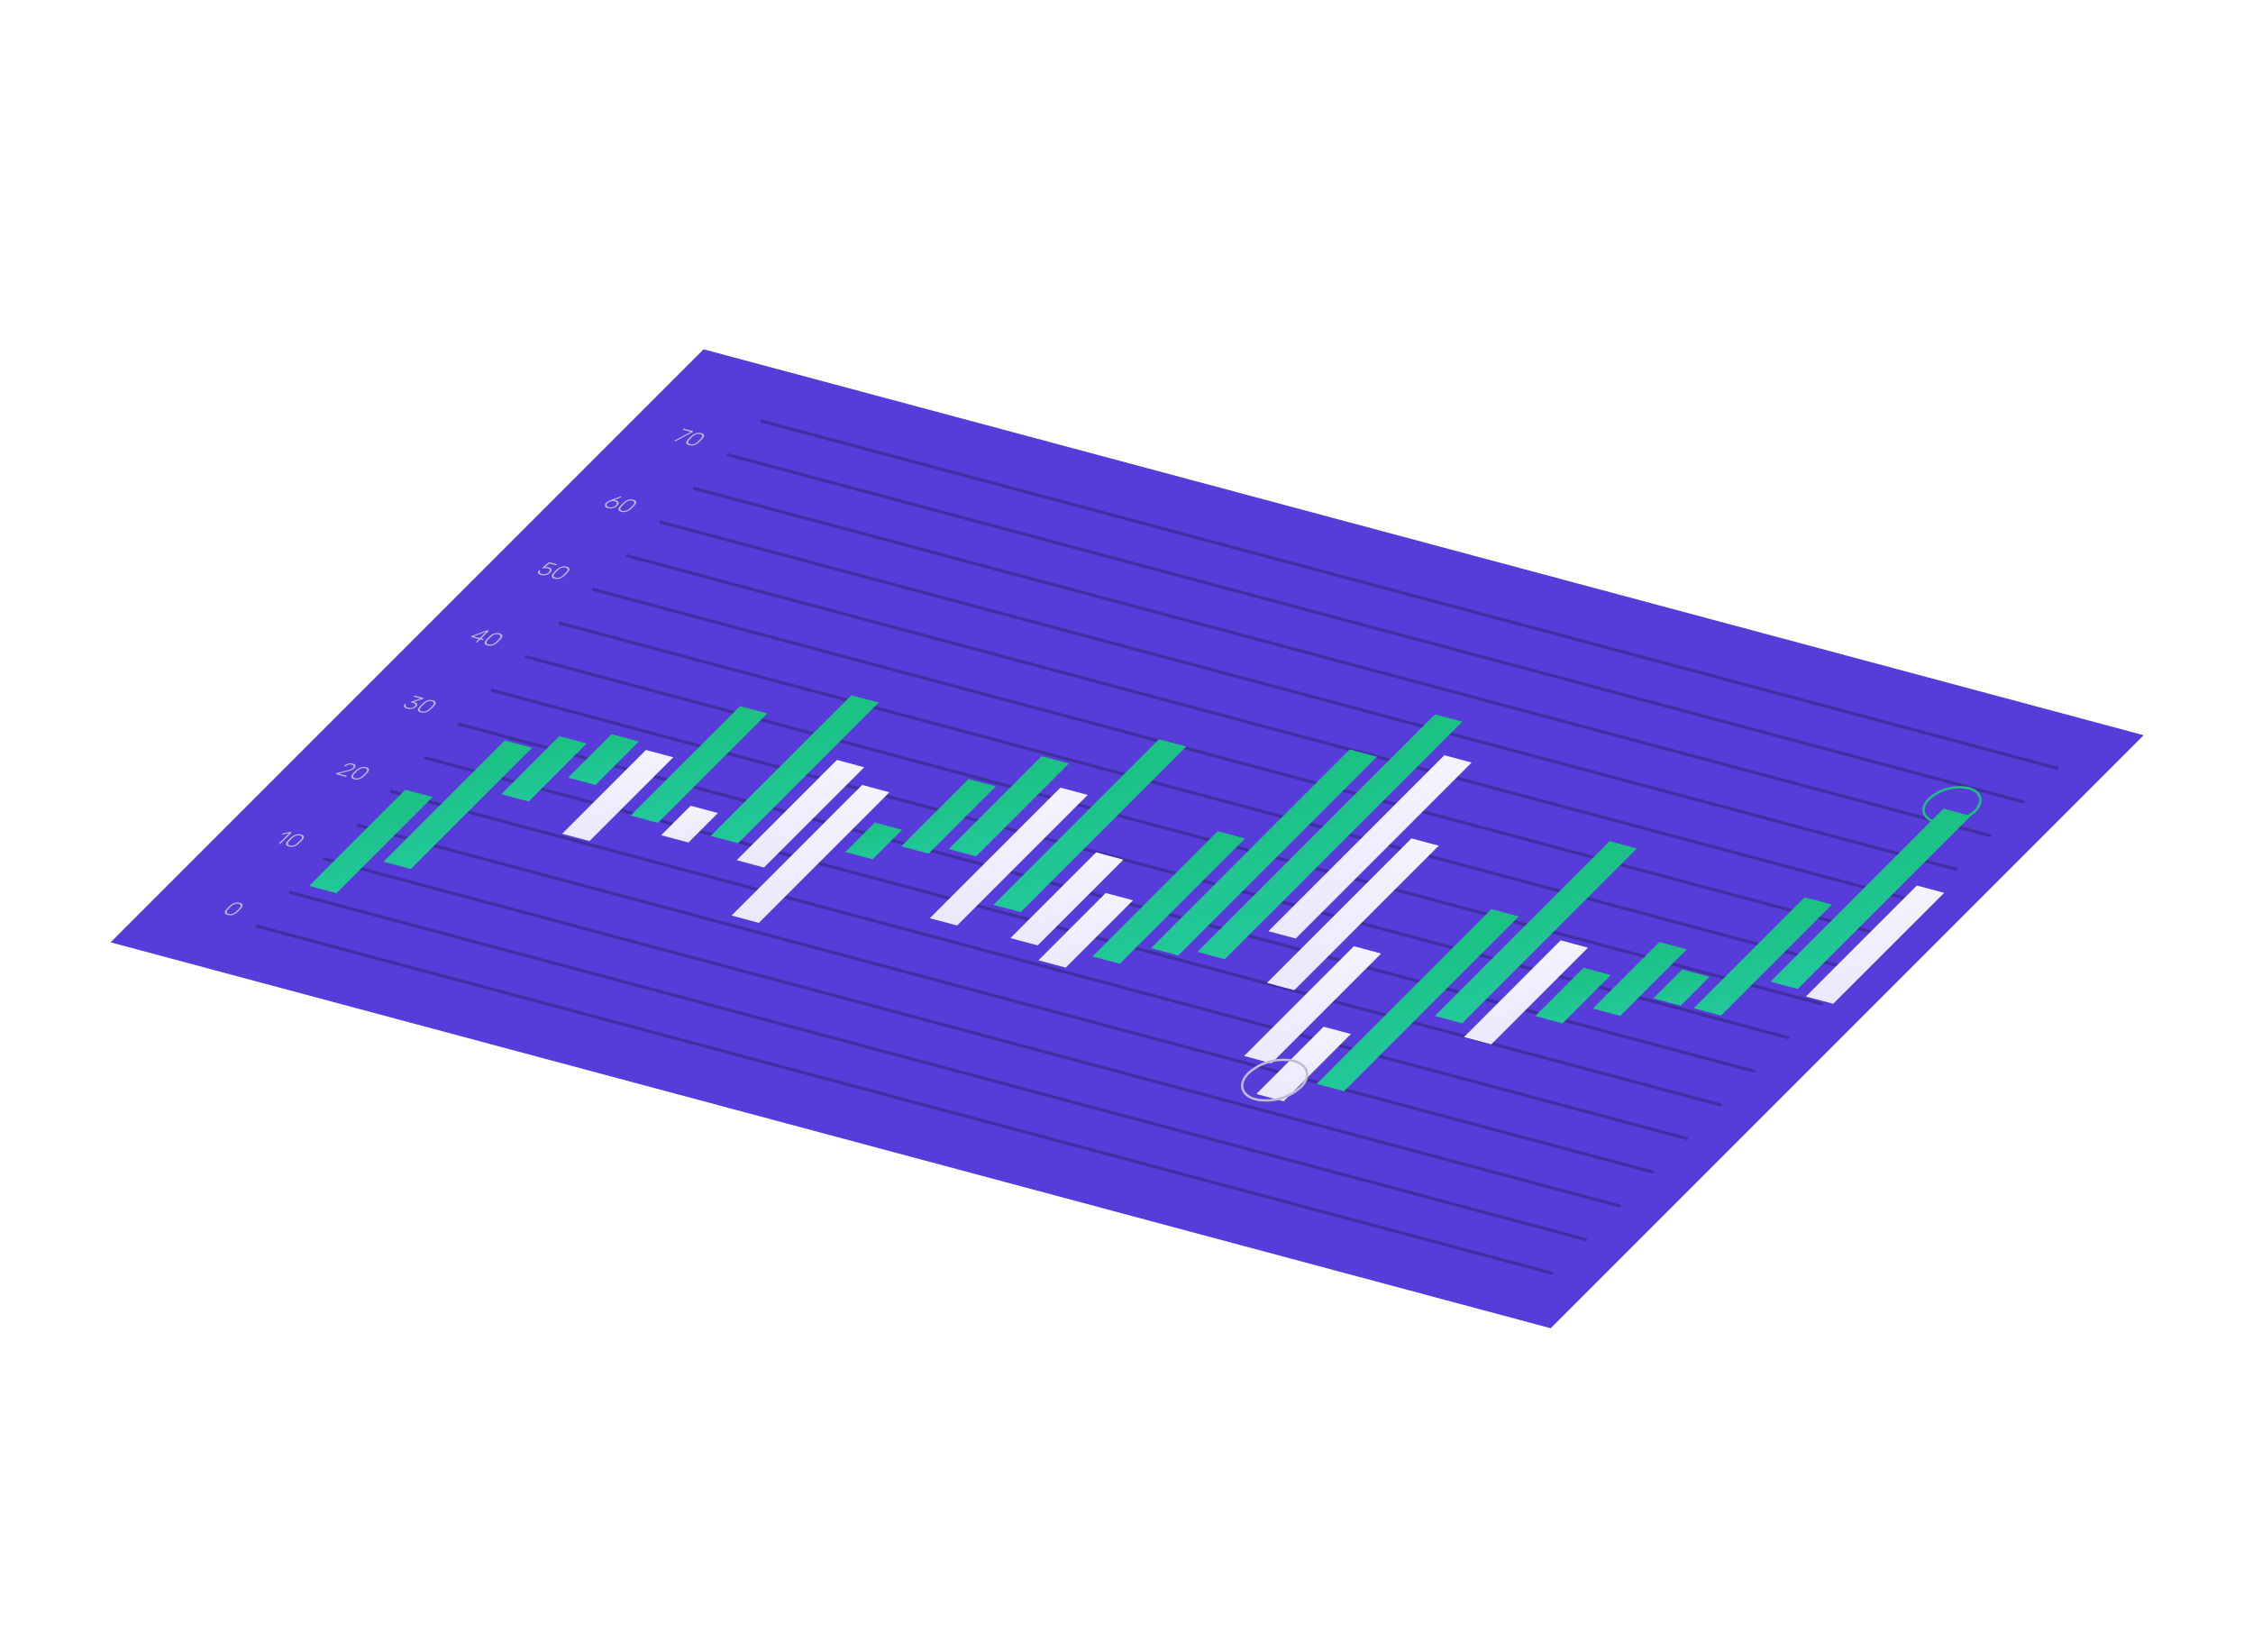 <svg width="720" height="528" fill="none" xmlns="http://www.w3.org/2000/svg"><g filter="url(#filter0_d_232_654)"><path d="M495.557 420.443L35.341 297.129l189.507-189.508 460.217 123.315-189.508 189.507z" fill="#573CDA"/><path d="M82.094 291.963l413.842 110.889M92.853 281.203l413.843 110.889M103.609 270.445l413.843 110.889M114.371 259.686l413.843 110.888M125.127 248.928l413.842 110.889m-403.08-121.648l413.842 110.889M146.645 227.411L560.487 338.3M157.404 216.651L571.247 327.54M168.166 205.892l413.842 110.889M178.922 195.134l413.842 110.889M189.682 184.375l413.842 110.889M200.439 173.617l413.843 110.889M211.199 162.857l413.843 110.889M221.961 152.099l413.842 110.889M232.717 141.34l413.842 110.889M243.477 130.581L657.319 241.47" opacity=".5" stroke="#2A206A" stroke-linecap="round" stroke-linejoin="round"/><path d="M72.761 288.362c-.612-.164-.92-.417-.92-.761.002-.341.217-.735.644-1.18l.435-.445.46-.451a4.31 4.31 0 011.49-.954c.543-.197 1.12-.214 1.733-.05.612.164.916.417.913.759.002.343-.21.737-.637 1.182a29.97 29.97 0 01-.896.897 4.254 4.254 0 01-1.497.951c-.538.199-1.113.216-1.725.052zm.32-.32c.418.112.835.095 1.252-.05.425-.148.83-.409 1.217-.783a23.692 23.692 0 00.843-.843c.36-.373.534-.691.522-.956-.004-.267-.215-.457-.633-.569a2.102 2.102 0 00-1.27.059c-.42.149-.82.407-1.199.775l-.423.414-.42.429c-.367.379-.547.701-.54.964.016.262.233.448.651.56zm16.166-22.42c-.048-.013-.076-.035-.084-.064-.008-.029.006-.061.041-.097l3.18-3.18-2.04.387a.357.357 0 01-.13-.001c-.048-.013-.073-.04-.075-.081l-.006-.096c0-.031.014-.06.038-.084a.297.297 0 01.157-.074l2.427-.459a.549.549 0 01.227.014l.138.037c.049.013.077.034.085.063.008.029-.006.062-.042.097l-3.5 3.5a.288.288 0 01-.278.075l-.138-.037zm3.084.893c-.612-.164-.92-.417-.921-.76.003-.342.218-.736.644-1.181l.436-.445.46-.451a4.308 4.308 0 011.49-.954c.543-.197 1.12-.214 1.732-.05.612.164.917.417.914.759.002.343-.21.737-.637 1.182a25.423 25.423 0 01-.896.897 4.253 4.253 0 01-1.498.951c-.537.199-1.112.216-1.724.052zm.32-.32c.418.112.835.096 1.252-.05.424-.148.83-.409 1.217-.783a23.692 23.692 0 00.843-.843c.36-.373.534-.691.522-.956-.004-.267-.215-.457-.633-.569a2.102 2.102 0 00-1.27.059c-.42.149-.82.407-1.199.775l-.423.414-.42.429c-.367.379-.547.701-.54.964.016.262.233.448.651.56zm14.786-22.788c-.048-.013-.077-.034-.084-.063-.008-.03.006-.062.041-.098l.08-.08c.071-.071.207-.129.407-.175l3.269-.876c.449-.11.781-.214.998-.314.217-.1.411-.235.581-.406.239-.238.331-.45.276-.636-.049-.185-.246-.323-.591-.416a1.913 1.913 0 00-.988-.001 2.35 2.35 0 00-.91.467.332.332 0 01-.156.073.285.285 0 01-.135.004l-.145-.039c-.049-.013-.079-.032-.09-.058-.003-.027.01-.056.038-.084.184-.172.42-.327.707-.467.287-.139.605-.232.954-.279.351-.05.7-.028 1.045.064.52.139.803.346.849.62.047.274-.085.566-.394.875a2.623 2.623 0 01-.766.525 6.426 6.426 0 01-1.144.377l-2.975.813 2.441.654c.054.015.084.036.092.065.008.03-.008.064-.047.103l-.08.08a.271.271 0 01-.136.072.29.29 0 01-.149 0l-2.988-.8zm5.73 1.603c-.612-.164-.919-.418-.921-.761.004-.342.218-.735.645-1.18l.435-.445.461-.452a4.308 4.308 0 011.49-.954c.542-.197 1.12-.214 1.732-.05.612.164.917.417.913.759.002.344-.21.738-.637 1.183-.094.1-.243.252-.446.455-.199.199-.349.346-.45.441a4.277 4.277 0 01-1.497.952c-.538.198-1.112.216-1.725.052zm.32-.32c.418.112.836.095 1.252-.051.425-.147.831-.408 1.218-.783.108-.102.252-.243.434-.425.181-.181.317-.32.409-.418.36-.372.534-.691.521-.956-.004-.267-.214-.457-.632-.568a2.103 2.103 0 00-1.27.058c-.42.149-.82.408-1.199.775l-.424.414-.419.429c-.368.38-.548.701-.54.965.016.261.233.448.65.56zm16.637-22.226c-.35-.094-.613-.218-.79-.374-.172-.155-.259-.32-.262-.496-.002-.177.072-.346.223-.509a.23.23 0 01.118-.063.284.284 0 01.136.003l.102.027c.049.013.081.033.097.06.02.023.012.062-.023.115-.142.228-.136.417.017.566.157.151.391.268.702.351.389.104.768.12 1.136.047.368-.073.681-.237.937-.493.49-.491.333-.844-.474-1.061l-.641-.171c-.049-.013-.077-.034-.085-.064-.008-.029.006-.061.042-.097l.08-.08a.55.55 0 01.193-.11l2.798-.894-2.201-.59c-.048-.013-.077-.034-.084-.063-.008-.03.006-.062.041-.097l.08-.08a.279.279 0 01.129-.074.271.271 0 01.154-.006l2.719.728c.053.014.084.036.092.065.008.029-.008.064-.047.103l-.08.08a.433.433 0 01-.16.086l-2.856.905.146.039c.515.138.832.336.951.593.123.259.01.562-.338.911a2.44 2.44 0 01-.824.537 3.135 3.135 0 01-1.003.218 3.37 3.37 0 01-1.025-.112zm4.36 1.168c-.613-.164-.919-.418-.921-.761.003-.342.218-.735.644-1.18l.436-.445.46-.451a4.288 4.288 0 011.49-.954c.543-.198 1.12-.214 1.732-.05.612.164.917.417.914.759.001.343-.211.737-.637 1.182a21.01 21.01 0 01-.447.455c-.199.199-.349.346-.45.441a4.245 4.245 0 01-1.497.952c-.537.199-1.112.216-1.724.052zm.32-.32c.418.112.835.095 1.251-.05.425-.148.831-.409 1.218-.784a22.765 22.765 0 00.843-.842c.36-.373.534-.692.522-.957-.004-.267-.215-.456-.633-.568a2.096 2.096 0 00-1.27.059c-.42.149-.819.407-1.199.774l-.424.414-.419.429c-.367.38-.547.701-.54.965.016.261.233.448.651.56zm17.416-22.086c-.048-.013-.077-.034-.085-.063-.007-.029.007-.062.042-.097l.843-.843-2.405-.645c-.049-.013-.077-.034-.085-.063-.007-.029.007-.062.042-.097l.085-.085a.654.654 0 01.241-.139l4.536-1.727a.468.468 0 01.173-.035.57.57 0 01.187.016l.299.08c.049.013.077.035.085.064.008.029-.006.061-.042.097l-2.337 2.337.664.177c.048.013.076.034.084.064.008.029-.006.061-.041.097l-.086.085a.29.29 0 01-.278.074l-.663-.177-.843.843a.276.276 0 01-.129.073.276.276 0 01-.148.001l-.139-.037zm1.12-1.323l2.076-2.076-4.065 1.542 1.989.534zm2.447 2.346c-.612-.164-.919-.417-.921-.761.003-.341.218-.735.644-1.18l.436-.445.461-.451a4.304 4.304 0 011.489-.954c.543-.197 1.12-.214 1.732-.05.612.164.917.417.914.759.002.343-.211.737-.637 1.182a25.423 25.423 0 01-.896.896 4.244 4.244 0 01-1.498.952c-.537.199-1.112.216-1.724.052zm.32-.32c.418.112.835.095 1.252-.05.424-.148.83-.409 1.217-.783.108-.102.253-.244.434-.425.182-.182.318-.321.409-.418.36-.373.534-.691.522-.956-.004-.267-.215-.457-.633-.569a2.1 2.1 0 00-1.269.059c-.42.149-.82.407-1.2.775l-.423.414-.42.428c-.367.38-.547.702-.54.965.016.262.233.448.651.56zm16.751-22.196c-.34-.092-.59-.217-.751-.377-.151-.163-.221-.337-.207-.523.018-.184.108-.363.269-.537l.01-.01a.194.194 0 01.101-.055.284.284 0 01.136.003l.138.037c.049.013.079.032.09.058.015.022.005.06-.03.114-.144.236-.158.438-.041.604.117.167.318.289.605.365.374.101.764.101 1.171.003a2.173 2.173 0 001.055-.583c.177-.178.274-.349.289-.511a.488.488 0 00-.163-.429c-.128-.125-.311-.219-.549-.283a1.773 1.773 0 00-.532-.068 3.569 3.569 0 00-.507.054 3.078 3.078 0 01-.267.036.492.492 0 01-.173-.012l-.131-.035c-.044-.012-.072-.033-.084-.064-.01-.034.004-.066.041-.097l1.963-1.686a.394.394 0 01.135-.079.29.29 0 01.149-.001l2.375.637c.049.013.077.034.085.063.008.029-.006.062-.042.097l-.085.086a.286.286 0 01-.129.073.28.28 0 01-.149.001l-2.091-.56-1.359 1.164a2.827 2.827 0 011.121.071c.331.088.581.214.751.377a.657.657 0 01.223.581c-.022.219-.16.455-.412.708a2.904 2.904 0 01-.916.62 3.198 3.198 0 01-2.089.158zm4.375 1.172c-.613-.164-.92-.418-.921-.761.003-.342.218-.736.644-1.181l.436-.444.46-.452a4.317 4.317 0 011.49-.954c.542-.197 1.12-.214 1.732-.05.612.164.917.417.914.759.001.343-.211.738-.637 1.182a23.03 23.03 0 01-.447.456c-.199.199-.349.346-.45.441a4.26 4.26 0 01-1.497.952c-.537.198-1.112.216-1.724.052zm.32-.32c.418.112.835.095 1.251-.051.425-.147.831-.408 1.218-.783.108-.102.252-.243.434-.425.181-.181.318-.321.409-.418.36-.372.534-.691.521-.956-.003-.267-.214-.457-.632-.569a2.104 2.104 0 00-1.27.059c-.42.149-.82.408-1.199.775l-.424.414-.419.429c-.368.379-.547.701-.54.965.016.261.233.448.651.56zm16.694-22.21c-.374-.1-.636-.245-.786-.434a.694.694 0 01-.141-.626c.056-.229.194-.453.415-.674.309-.309.777-.583 1.403-.821l2.914-1.093a.582.582 0 01.202-.054.35.35 0 01.131.008l.138.037c.044.012.065.033.065.065.008.029-.004.059-.036.091a.361.361 0 01-.106.06l-2.225.838c.175.011.354.041.539.09.374.1.636.245.786.434a.675.675 0 01.146.621c-.056.228-.195.453-.415.673a2.927 2.927 0 01-.823.565 3.438 3.438 0 01-1.069.302 2.991 2.991 0 01-1.138-.082zm.32-.32c.233.062.485.085.755.067.274-.021.543-.087.807-.197.263-.109.493-.262.689-.458.195-.195.302-.379.319-.55a.512.512 0 00-.161-.449c-.124-.128-.303-.223-.536-.286a2.249 2.249 0 00-.761-.061c-.27.017-.537.081-.801.191-.26.106-.488.257-.684.452-.196.196-.304.381-.325.556a.533.533 0 00.156.454c.128.125.309.218.542.281zm3.995 1.476c-.613-.164-.92-.417-.921-.761.003-.342.217-.735.644-1.18l.435-.445.461-.451a4.308 4.308 0 011.49-.954c.542-.198 1.12-.214 1.732-.05.612.164.917.417.914.759.001.343-.211.737-.637 1.182a21.01 21.01 0 01-.447.455c-.199.2-.349.347-.45.441a4.245 4.245 0 01-1.497.952c-.537.199-1.112.216-1.724.052zm.32-.32c.418.112.835.095 1.251-.05.425-.148.831-.409 1.218-.783a25.875 25.875 0 00.843-.843c.36-.373.534-.692.521-.956-.003-.268-.214-.457-.632-.569a2.104 2.104 0 00-1.27.059c-.42.149-.82.407-1.199.774l-.424.415-.419.428c-.368.38-.547.702-.54.965.016.261.233.448.651.56zm16.725-22.271c-.044-.012-.07-.032-.078-.061.001-.032.017-.063.049-.095l.063-.045 5.122-2.747-2.485-.666c-.049-.013-.077-.034-.085-.063-.008-.029.006-.062.042-.097l.08-.08a.288.288 0 01.129-.074.271.271 0 01.154-.006l2.813.754c.054.014.084.036.092.065.008.029-.008.063-.047.102l-.08.081c-.068.067-.15.128-.248.183l-5.045 2.707a1.004 1.004 0 01-.182.08.242.242 0 01-.141.003l-.153-.041zm4.627 1.308c-.612-.164-.919-.418-.92-.761.003-.342.217-.736.644-1.181l.435-.444.461-.452a4.308 4.308 0 011.49-.954c.542-.197 1.12-.214 1.732-.05.612.164.917.417.914.759.001.343-.211.737-.638 1.182-.094.101-.243.253-.446.456-.199.199-.349.346-.45.441a4.277 4.277 0 01-1.497.952c-.537.198-1.112.216-1.725.052zm.321-.321c.417.112.835.096 1.251-.05.425-.148.831-.409 1.218-.783.108-.102.252-.243.434-.425.181-.181.317-.321.409-.418.36-.372.534-.691.521-.956-.004-.267-.214-.457-.632-.569a2.104 2.104 0 00-1.27.059c-.42.149-.82.407-1.199.775l-.424.414-.419.429c-.368.379-.548.701-.54.965.016.261.233.447.651.559z" fill="#C0BCD6"/><g filter="url(#filter1_d_232_654)"><path d="M170.042 230.956l-8.725-2.339-38.742 38.743 8.725 2.337 38.742-38.741z" fill="url(#paint0_linear_232_654)"/><path d="M187.477 229.574l-8.725-2.338-18.534 18.534 8.725 2.339 18.534-18.535z" fill="url(#paint1_linear_232_654)"/><path d="M280.807 216.501l-8.725-2.337-44.974 44.974 8.724 2.337 44.975-44.974z" fill="url(#paint2_linear_232_654)"/><path d="M245.221 219.984l-8.724-2.338-34.97 34.97 8.724 2.337 34.97-34.969z" fill="url(#paint3_linear_232_654)"/><path d="M379.114 230.56l-8.724-2.337-52.923 52.923 8.724 2.339 52.923-52.925z" fill="url(#paint4_linear_232_654)"/><path d="M204.16 228.942l-8.726-2.337-13.898 13.899 8.724 2.337 13.9-13.899z" fill="url(#paint5_linear_232_654)"/><path d="M288.303 257.165l-8.725-2.337-9.42 9.421 8.725 2.337 9.42-9.421z" fill="url(#paint6_linear_232_654)"/><path d="M341.597 235.974l-8.725-2.337-29.68 29.68 8.724 2.338 29.681-29.681z" fill="url(#paint7_linear_232_654)"/><path d="M318.24 243.279l-8.724-2.337-21.496 21.495 8.724 2.339 21.496-21.497z" fill="url(#paint8_linear_232_654)"/><path d="M485.346 284.852l-8.724-2.338-55.859 55.856 8.726 2.339 55.857-55.857z" fill="url(#paint9_linear_232_654)"/><path d="M523.108 263.142l-8.724-2.339-55.857 55.857 8.724 2.337 55.857-55.855z" fill="url(#paint10_linear_232_654)"/><path d="M514.774 303.58l-8.726-2.339-15.449 15.45 8.724 2.338 15.451-15.449z" fill="url(#paint11_linear_232_654)"/><path d="M539.042 295.363l-8.726-2.337-21.256 21.256 8.724 2.337 21.258-21.256z" fill="url(#paint12_linear_232_654)"/><path d="M585.441 281.068l-8.726-2.337-35.451 35.452 8.724 2.339 35.453-35.454z" fill="url(#paint13_linear_232_654)"/><path d="M629.83 252.73l-8.724-2.337-55.302 55.301 8.726 2.337 55.3-55.301z" fill="url(#paint14_linear_232_654)"/><path d="M546.323 304.133l-8.725-2.338-9.234 9.233 8.724 2.339 9.235-9.234z" fill="url(#paint15_linear_232_654)"/><path d="M397.884 259.944l-8.725-2.337-40.027 40.028 8.724 2.337 40.028-40.028z" fill="url(#paint16_linear_232_654)"/><path d="M440.055 233.826l-8.724-2.339-63.496 63.496 8.725 2.338 63.495-63.495z" fill="url(#paint17_linear_232_654)"/><path d="M215.156 233.998l-8.726-2.339-26.766 26.767 8.724 2.337 26.768-26.765z" fill="url(#paint18_linear_232_654)"/><path d="M284.239 245.175l-8.726-2.337-41.728 41.728 8.724 2.338 41.73-41.729z" fill="url(#paint19_linear_232_654)"/><path d="M347.596 246.025l-8.724-2.339-41.729 41.729 8.726 2.339 41.727-41.729z" fill="url(#paint20_linear_232_654)"/><path d="M359.019 266.709l-8.726-2.337-27.393 27.393 8.724 2.339 27.395-27.395z" fill="url(#paint21_linear_232_654)"/><path d="M276.18 237.184l-8.726-2.339-32.031 32.033 8.724 2.337 32.033-32.031z" fill="url(#paint22_linear_232_654)"/><path d="M229.442 251.817l-8.724-2.338-9.422 9.421 8.726 2.337 9.42-9.42z" fill="url(#paint23_linear_232_654)"/><path d="M362.08 279.702l-8.724-2.337-21.496 21.495 8.724 2.339 21.496-21.497z" fill="url(#paint24_linear_232_654)"/><path d="M431.715 322.429l-8.725-2.338-21.496 21.495 8.726 2.339 21.495-21.496z" fill="url(#paint25_linear_232_654)"/><path d="M507.47 294.833l-8.726-2.339-30.899 30.901 8.725 2.337 30.9-30.899z" fill="url(#paint26_linear_232_654)"/><path d="M621.302 277.314l-8.726-2.337-35.453 35.452 8.725 2.337 35.454-35.452z" fill="url(#paint27_linear_232_654)"/><path d="M470.307 235.682l-8.724-2.338-56.225 56.224 8.726 2.338 56.223-56.224z" fill="url(#paint28_linear_232_654)"/><path d="M459.792 262.249l-8.724-2.338-46.171 46.17 8.724 2.338 46.171-46.17z" fill="url(#paint29_linear_232_654)"/><path d="M441.381 296.712l-8.725-2.338-35.077 35.076 8.726 2.339 35.076-35.077z" fill="url(#paint30_linear_232_654)"/><path d="M467.32 222.618l-8.724-2.337-75.906 75.904 8.726 2.338 75.904-75.905z" fill="url(#paint31_linear_232_654)"/><path d="M138.252 246.693l-8.725-2.337-30.73 30.729 8.725 2.338 30.73-30.73z" fill="url(#paint32_linear_232_654)"/></g><path d="M415.707 343.403a16.568 16.568 0 01-14.487 3.882c-4.62-1.238-5.623-4.983-2.241-8.364a16.57 16.57 0 0114.487-3.883c4.62 1.238 5.623 4.983 2.241 8.365z" stroke="#C0BCD6" stroke-width=".75" stroke-linecap="round" stroke-linejoin="round"/><path d="M631.12 255.205a14.512 14.512 0 01-12.682 3.399c-4.044-1.084-4.922-4.362-1.962-7.323a14.514 14.514 0 0112.683-3.398c4.043 1.084 4.922 4.362 1.961 7.322z" stroke="#1BC082" stroke-width=".75" stroke-miterlimit="10"/></g><defs><linearGradient id="paint0_linear_232_654" x1="142.179" y1="233.746" x2="150.438" y2="264.57" gradientUnits="userSpaceOnUse"><stop stop-color="#1BC082"/><stop offset="1" stop-color="#23C89A"/></linearGradient><linearGradient id="paint1_linear_232_654" x1="171.567" y1="229.162" x2="176.128" y2="246.183" gradientUnits="userSpaceOnUse"><stop stop-color="#1BC082"/><stop offset="1" stop-color="#23C89A"/></linearGradient><linearGradient id="paint2_linear_232_654" x1="249.258" y1="220.279" x2="258.657" y2="255.359" gradientUnits="userSpaceOnUse"><stop stop-color="#1BC082"/><stop offset="1" stop-color="#23C89A"/></linearGradient><linearGradient id="paint3_linear_232_654" x1="219.589" y1="222.177" x2="227.158" y2="250.423" gradientUnits="userSpaceOnUse"><stop stop-color="#1BC082"/><stop offset="1" stop-color="#23C89A"/></linearGradient><linearGradient id="paint4_linear_232_654" x1="342.863" y1="235.599" x2="353.718" y2="276.109" gradientUnits="userSpaceOnUse"><stop stop-color="#1BC082"/><stop offset="1" stop-color="#23C89A"/></linearGradient><linearGradient id="paint5_linear_232_654" x1="190.992" y1="227.796" x2="194.704" y2="241.65" gradientUnits="userSpaceOnUse"><stop stop-color="#1BC082"/><stop offset="1" stop-color="#23C89A"/></linearGradient><linearGradient id="paint6_linear_232_654" x1="277.784" y1="255.309" x2="280.677" y2="266.105" gradientUnits="userSpaceOnUse"><stop stop-color="#1BC082"/><stop offset="1" stop-color="#23C89A"/></linearGradient><linearGradient id="paint7_linear_232_654" x1="319.094" y1="237.328" x2="325.695" y2="261.963" gradientUnits="userSpaceOnUse"><stop stop-color="#1BC082"/><stop offset="1" stop-color="#23C89A"/></linearGradient><linearGradient id="paint8_linear_232_654" x1="300.579" y1="243.337" x2="305.681" y2="262.381" gradientUnits="userSpaceOnUse"><stop stop-color="#1BC082"/><stop offset="1" stop-color="#23C89A"/></linearGradient><linearGradient id="paint9_linear_232_654" x1="447.359" y1="290.355" x2="458.75" y2="332.868" gradientUnits="userSpaceOnUse"><stop stop-color="#1BC082"/><stop offset="1" stop-color="#23C89A"/></linearGradient><linearGradient id="paint10_linear_232_654" x1="485.122" y1="268.644" x2="496.513" y2="311.157" gradientUnits="userSpaceOnUse"><stop stop-color="#1BC082"/><stop offset="1" stop-color="#23C89A"/></linearGradient><linearGradient id="paint11_linear_232_654" x1="500.688" y1="302.678" x2="504.684" y2="317.592" gradientUnits="userSpaceOnUse"><stop stop-color="#1BC082"/><stop offset="1" stop-color="#23C89A"/></linearGradient><linearGradient id="paint12_linear_232_654" x1="521.521" y1="295.382" x2="526.58" y2="314.262" gradientUnits="userSpaceOnUse"><stop stop-color="#1BC082"/><stop offset="1" stop-color="#23C89A"/></linearGradient><linearGradient id="paint13_linear_232_654" x1="559.524" y1="283.337" x2="567.181" y2="311.915" gradientUnits="userSpaceOnUse"><stop stop-color="#1BC082"/><stop offset="1" stop-color="#23C89A"/></linearGradient><linearGradient id="paint14_linear_232_654" x1="592.173" y1="258.146" x2="603.462" y2="300.279" gradientUnits="userSpaceOnUse"><stop stop-color="#1BC082"/><stop offset="1" stop-color="#23C89A"/></linearGradient><linearGradient id="paint15_linear_232_654" x1="535.914" y1="302.246" x2="538.773" y2="312.916" gradientUnits="userSpaceOnUse"><stop stop-color="#1BC082"/><stop offset="1" stop-color="#23C89A"/></linearGradient><linearGradient id="paint16_linear_232_654" x1="369.261" y1="262.939" x2="377.755" y2="294.64" gradientUnits="userSpaceOnUse"><stop stop-color="#1BC082"/><stop offset="1" stop-color="#23C89A"/></linearGradient><linearGradient id="paint17_linear_232_654" x1="397.55" y1="240.538" x2="410.34" y2="288.27" gradientUnits="userSpaceOnUse"><stop stop-color="#1BC082"/><stop offset="1" stop-color="#23C89A"/></linearGradient><linearGradient id="paint18_linear_232_654" x1="194.376" y1="234.889" x2="200.443" y2="257.533" gradientUnits="userSpaceOnUse"><stop stop-color="#F6F4FF"/><stop offset="1" stop-color="#ECE7FB"/></linearGradient><linearGradient id="paint19_linear_232_654" x1="254.609" y1="248.439" x2="263.415" y2="281.302" gradientUnits="userSpaceOnUse"><stop stop-color="#F6F4FF"/><stop offset="1" stop-color="#ECE7FB"/></linearGradient><linearGradient id="paint20_linear_232_654" x1="317.967" y1="249.288" x2="326.773" y2="282.152" gradientUnits="userSpaceOnUse"><stop stop-color="#F6F4FF"/><stop offset="1" stop-color="#ECE7FB"/></linearGradient><linearGradient id="paint21_linear_232_654" x1="337.868" y1="267.702" x2="344.051" y2="290.774" gradientUnits="userSpaceOnUse"><stop stop-color="#F6F4FF"/><stop offset="1" stop-color="#ECE7FB"/></linearGradient><linearGradient id="paint22_linear_232_654" x1="252.286" y1="238.91" x2="259.317" y2="265.151" gradientUnits="userSpaceOnUse"><stop stop-color="#F6F4FF"/><stop offset="1" stop-color="#ECE7FB"/></linearGradient><linearGradient id="paint23_linear_232_654" x1="218.923" y1="249.96" x2="221.815" y2="260.757" gradientUnits="userSpaceOnUse"><stop stop-color="#F6F4FF"/><stop offset="1" stop-color="#ECE7FB"/></linearGradient><linearGradient id="paint24_linear_232_654" x1="344.418" y1="279.76" x2="349.521" y2="298.804" gradientUnits="userSpaceOnUse"><stop stop-color="#F6F4FF"/><stop offset="1" stop-color="#ECE7FB"/></linearGradient><linearGradient id="paint25_linear_232_654" x1="414.053" y1="322.486" x2="419.156" y2="341.53" gradientUnits="userSpaceOnUse"><stop stop-color="#F6F4FF"/><stop offset="1" stop-color="#ECE7FB"/></linearGradient><linearGradient id="paint26_linear_232_654" x1="484.245" y1="296.379" x2="491.069" y2="321.847" gradientUnits="userSpaceOnUse"><stop stop-color="#F6F4FF"/><stop offset="1" stop-color="#ECE7FB"/></linearGradient><linearGradient id="paint27_linear_232_654" x1="595.384" y1="279.583" x2="603.041" y2="308.159" gradientUnits="userSpaceOnUse"><stop stop-color="#F6F4FF"/><stop offset="1" stop-color="#ECE7FB"/></linearGradient><linearGradient id="paint28_linear_232_654" x1="432.103" y1="241.243" x2="443.562" y2="284.007" gradientUnits="userSpaceOnUse"><stop stop-color="#F6F4FF"/><stop offset="1" stop-color="#ECE7FB"/></linearGradient><linearGradient id="paint29_linear_232_654" x1="427.535" y1="266.217" x2="437.154" y2="302.113" gradientUnits="userSpaceOnUse"><stop stop-color="#F6F4FF"/><stop offset="1" stop-color="#ECE7FB"/></linearGradient><linearGradient id="paint30_linear_232_654" x1="415.686" y1="298.921" x2="423.274" y2="327.242" gradientUnits="userSpaceOnUse"><stop stop-color="#F6F4FF"/><stop offset="1" stop-color="#ECE7FB"/></linearGradient><linearGradient id="paint31_linear_232_654" x1="417.475" y1="231.299" x2="432.535" y2="287.506" gradientUnits="userSpaceOnUse"><stop stop-color="#1BC082"/><stop offset="1" stop-color="#23C89A"/></linearGradient><linearGradient id="paint32_linear_232_654" x1="115.129" y1="248.214" x2="121.921" y2="273.565" gradientUnits="userSpaceOnUse"><stop stop-color="#1BC082"/><stop offset="1" stop-color="#23C89A"/></linearGradient><filter id="filter0_d_232_654" x="31.34" y="107.621" width="657.725" height="320.822" filterUnits="userSpaceOnUse" color-interpolation-filters="sRGB"><feFlood flood-opacity="0" result="BackgroundImageFix"/><feColorMatrix in="SourceAlpha" values="0 0 0 0 0 0 0 0 0 0 0 0 0 0 0 0 0 0 127 0" result="hardAlpha"/><feOffset dy="4"/><feGaussianBlur stdDeviation="2"/><feComposite in2="hardAlpha" operator="out"/><feColorMatrix values="0 0 0 0 0 0 0 0 0 0 0 0 0 0 0 0 0 0 0.2 0"/><feBlend in2="BackgroundImageFix" result="effect1_dropShadow_232_654"/><feBlend in="SourceGraphic" in2="effect1_dropShadow_232_654" result="shape"/></filter><filter id="filter1_d_232_654" x="94.797" y="131" width="539.033" height="287.672" filterUnits="userSpaceOnUse" color-interpolation-filters="sRGB"><feFlood flood-opacity="0" result="BackgroundImageFix"/><feColorMatrix in="SourceAlpha" values="0 0 0 0 0 0 0 0 0 0 0 0 0 0 0 0 0 0 127 0" result="hardAlpha"/><feOffset dy="4"/><feGaussianBlur stdDeviation="2"/><feComposite in2="hardAlpha" operator="out"/><feColorMatrix values="0 0 0 0 0 0 0 0 0 0 0 0 0 0 0 0 0 0 0.15 0"/><feBlend in2="BackgroundImageFix" result="effect1_dropShadow_232_654"/><feBlend in="SourceGraphic" in2="effect1_dropShadow_232_654" result="shape"/></filter></defs></svg>